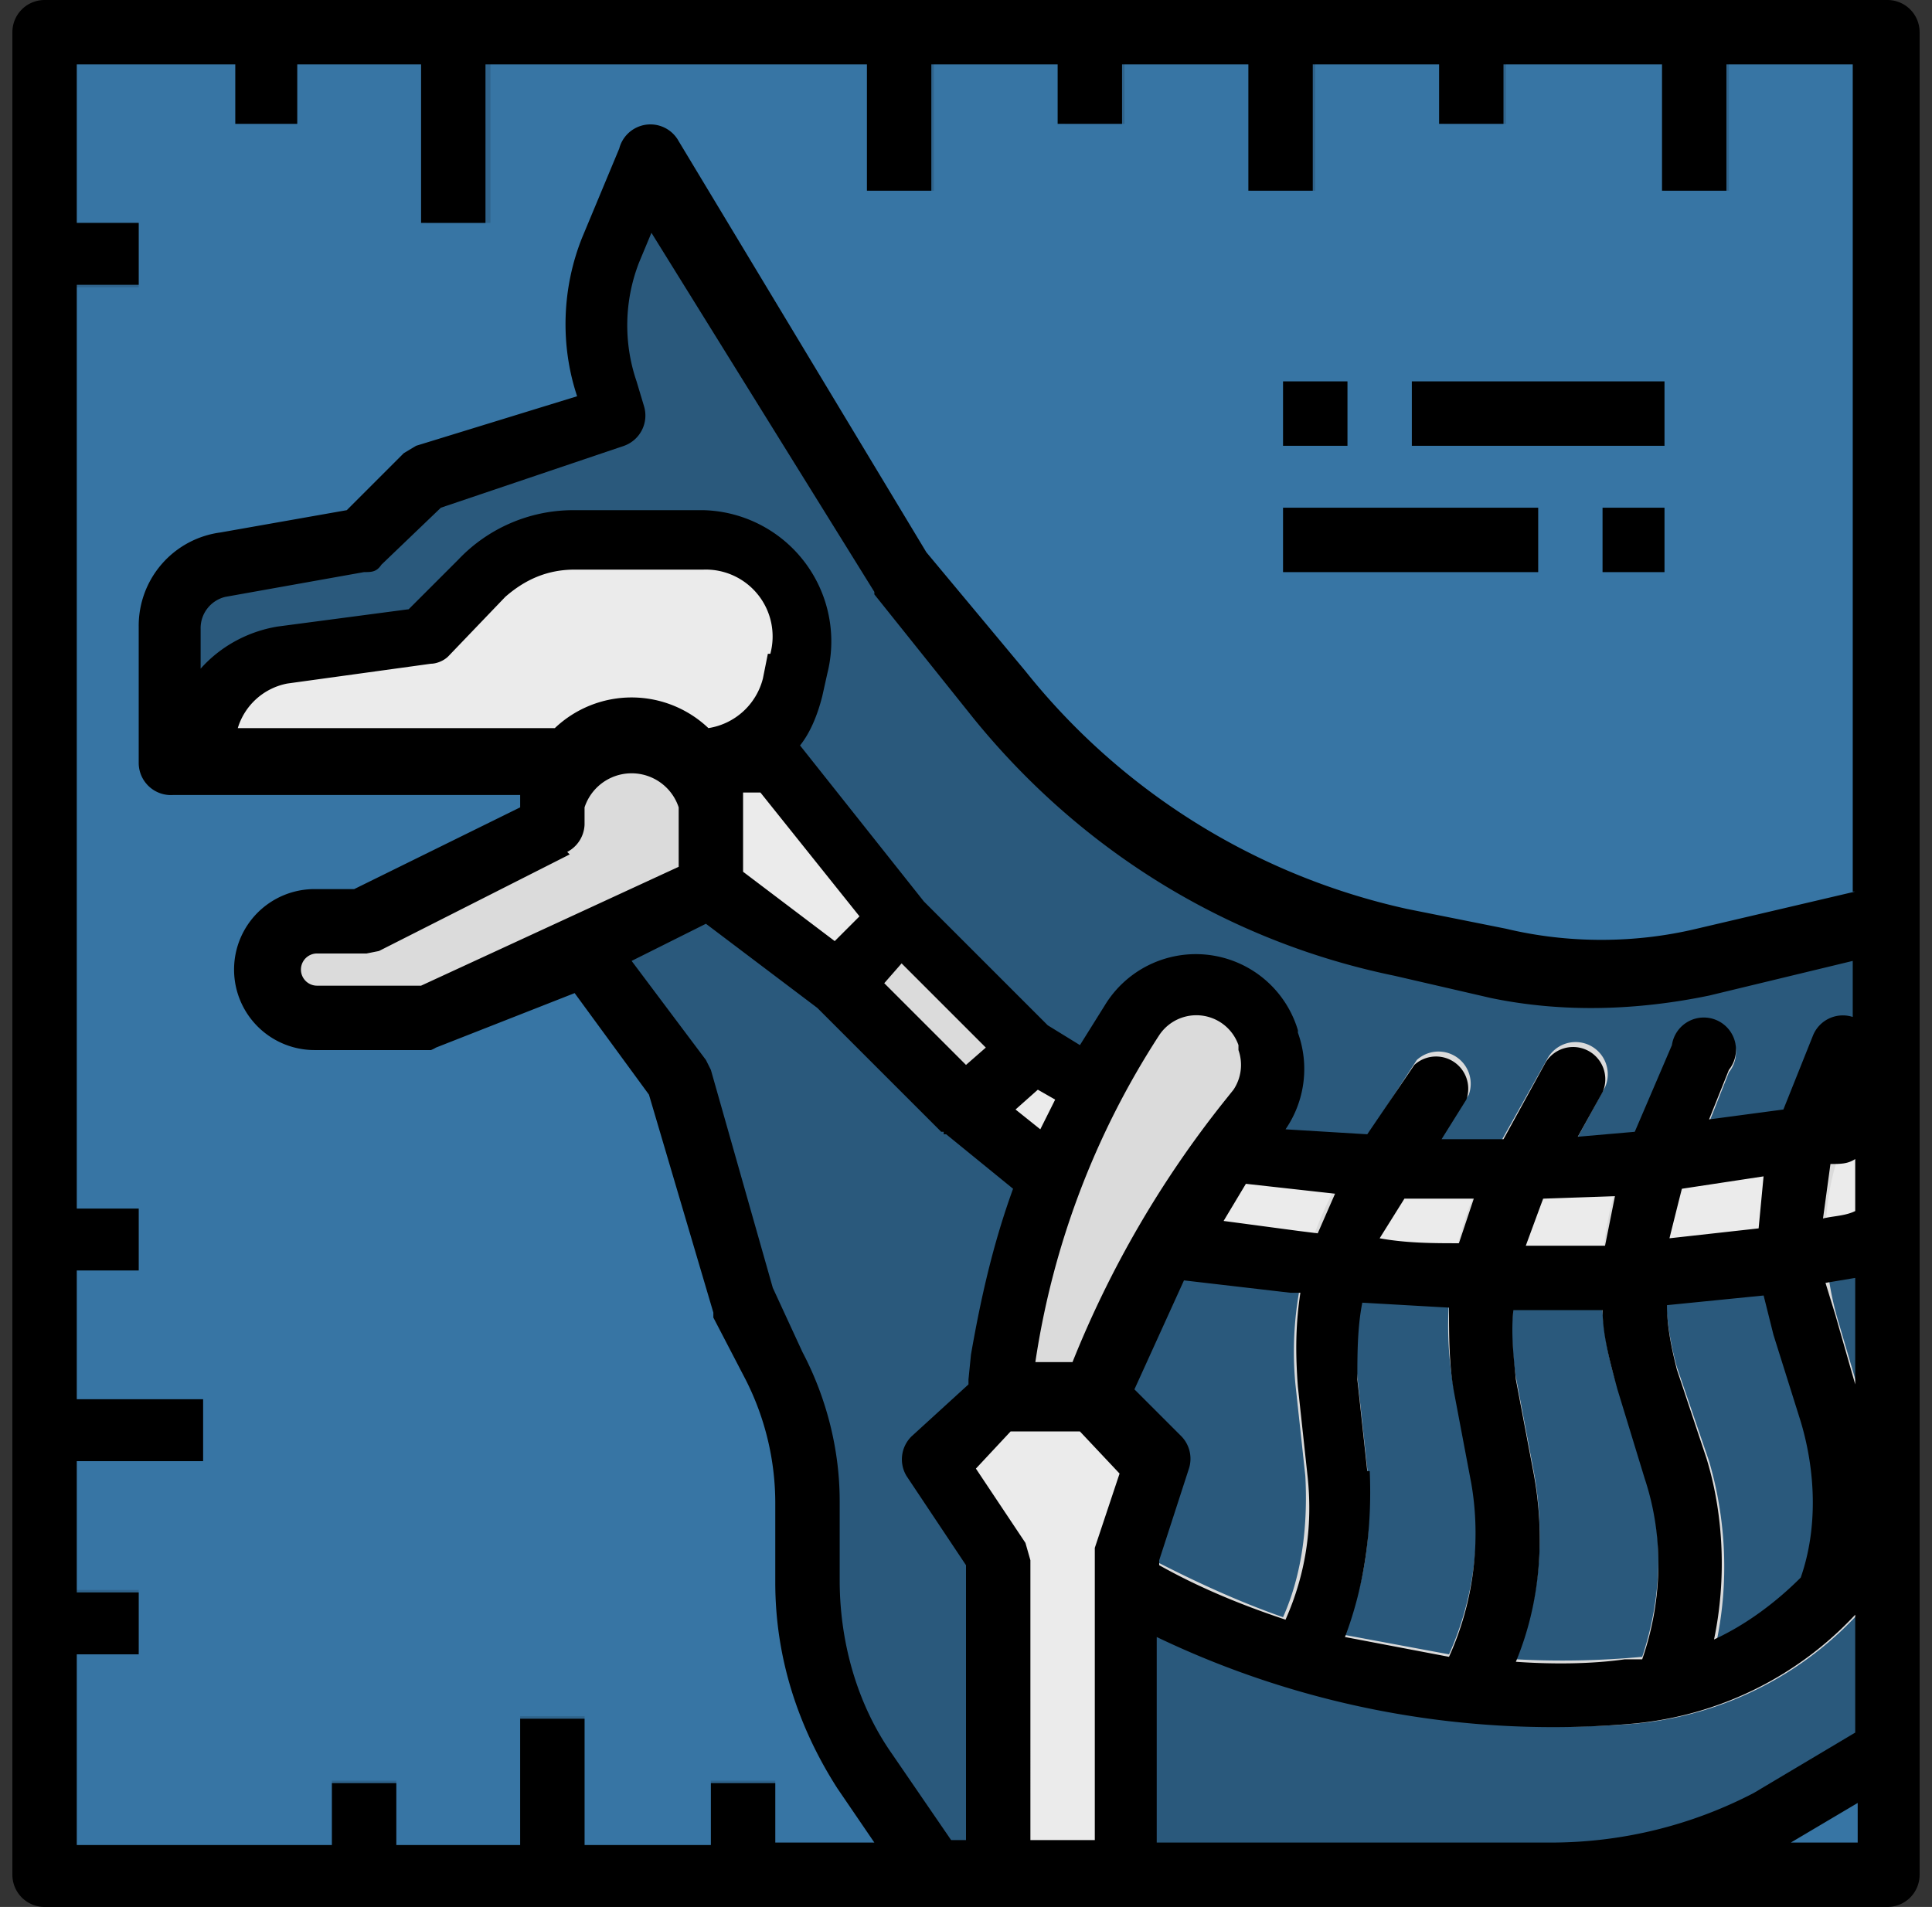 <svg width="78" height="77" fill="none" xmlns="http://www.w3.org/2000/svg"><rect width="100%" height="100%" fill="#333333" stroke="none"/><path d="M76.2 1.3v44.3l-1.3 2 1.3 2.8v10L75 62.1l1.3 1.5v12H45.4l-2.7-1-2.4 1H1.8V1.3h74.4Z" fill="#3775A4"/><path d="m76.2 45.6-.8 2.2.8 2.6v10l-1 1.6 1 1.7v6.9l-4.9 2.9a18.4 18.4 0 0 1-8.8 2.2h-17l-2.8-.8-2.4.8h-2.6L35 71.5c-1.5-2.3-2.3-5-2.3-7.6v-3.3c0-1.9-.5-3.7-1.3-5.4L30 52.6l-2.6-9-3.8-5.1-6.4 2.6h-4.5a2 2 0 0 1 0-3.9h2l7.6-3.8v-2.6H7v-5.5a2.6 2.6 0 0 1 2.2-2.6l5.5-.9 2.6-2.6 7.7-2.5-.3-1c-.7-1.8-.6-3.9.1-5.7l1.5-3.6 10.2 16.7 4 5c4 5 9.8 8.6 16.2 10l4 .8c2.7.6 5.5.6 8.2 0l7.4-1.8v8.5Z" fill="#2A597C"/><path d="m39 45-5.2-5.3 2.5-2.6 5.3 5.3-2.5 2.6H39Z" fill="#DBDBDB"/><path d="m39 45 6.4 5 2.6-3.8-6.4-3.9L39 45ZM76.2 45.6v4.8a81.2 81.2 0 0 1-24 .5l-6.8-.9 2.6-3.8 1 .1a80 80 0 0 0 27.2-.7Z" fill="#EBEBEB"/><path d="M45.8 41.1c-2.8 4.2-4.6 9-5.3 14l-.2 1.4H44l.4-.9c1.4-3.7 3.5-7.1 6-10.2l.3-.5a3 3 0 0 0 .5-2.8v-.2a3 3 0 0 0-5.5-.8ZM76.2 60.3v3.4A14 14 0 0 1 66 69.6 37.4 37.4 0 0 1 44.8 65a1.3 1.3 0 0 1 1.2-2.3c1.9 1 3.8 1.9 5.8 2.6.8-1.8 1-3.8.9-5.7l-.4-3.7a14 14 0 0 1 2.3-9.1l2.6-4a1.3 1.3 0 0 1 2.1 1.4l-2.6 4a11.4 11.4 0 0 0-1.9 7.4l.4 3.7c.2 2.3 0 4.6-1 6.7l4.3.8c1-2.2 1.3-4.7 1-7l-.8-3.7a14 14 0 0 1 1.5-9.3l2.3-4.1a1.3 1.3 0 0 1 2.3 1.2l-2.3 4.2c-1.3 2.3-1.7 5-1.3 7.5l.7 3.7c.5 2.6.3 5.3-.7 7.7a34.8 34.8 0 0 0 5.1-.1c.8-2.4.9-5 .1-7.3L65.3 56c-1-3-.8-6.4.4-9.4l1.8-4.3a1.3 1.3 0 1 1 2.3 1l-1.7 4.3c-1 2.4-1.1 5.1-.4 7.6L69 59c.7 2.4.8 4.9.3 7.3a11.4 11.4 0 0 0 3.6-2.5c.6-2 .5-4.2-.1-6.3l-1-3.5c-1-3-.9-6.2.3-9l1.2-3a1.3 1.3 0 1 1 2.4 1l-1.2 3c-1 2.2-1 4.9-.3 7.3l1 3.4c.4 1.2.6 2.5.7 3.7h.4Z" fill="#DBDBDB"/><path d="M35.1 1.3h2.6v6.4h-2.6V1.3ZM17.2 1.3h2.6V9h-2.6V1.3ZM42.9 1.3h2.5V5H43V1.3ZM50.5 1.3h2.6v6.4h-2.6V1.3ZM58.3 1.3h2.5V5h-2.5V1.3ZM67.2 1.3h2.6v6.4h-2.6V1.3ZM28.7 71.9h2.6v3.7h-2.6v-3.7ZM21 69.3h2.6v6.3H21v-6.3ZM13.3 71.9H16v3.7h-2.6v-3.7ZM1.9 64.2h3.7v2.5H2v-2.5ZM1.9 56.5h6.3V59H1.9v-2.5ZM1.9 48.8h3.7v2.5H2v-2.5ZM1.9 9h3.7v2.6H2V9ZM9.5 1.3H12V5H9.5V1.3ZM51.8 15.4h2.6V18h-2.6v-2.6ZM57 15.4h10.2V18H57v-2.6ZM51.8 20.5h10.3v2.6H51.8v-2.6ZM64.7 20.5h2.5v2.6h-2.5v-2.6Z" fill="#2F638B"/><path d="M40.3 56.5 37.7 59l2.6 3.9v12.8h5.1V63l1.3-3.9-2.6-2.5h-3.8ZM36.4 37.2 34 39.8l-5.2-3.9-2.5-5.1 4-3 1.6 2.5 4.6 7Z" fill="#EBEBEB"/><path d="M31.8 30.3a4 4 0 0 1-3.3 1.8h-1.7l-.6-1.3 4-3 1.6 2.5Z" fill="#DADADA"/><path d="M28.4 21.8h-5.2a5.1 5.1 0 0 0-3.7 1.5l-2.3 2.4-5.7.8a3.9 3.9 0 0 0-3.3 3.8v.5h20a4 4 0 0 0 3.9-3l.2-1a4 4 0 0 0-3.9-5Z" fill="#EBEBEB"/><path d="M12.7 37.2h2l7.6-3.8v-.7a3.2 3.2 0 1 1 6.4 0v3.7l-11.5 4.7h-4.5a2 2 0 1 1 0-3.9Z" fill="#DBDBDB"/><path d="M76.2 0H1.8A1.3 1.3 0 0 0 .5 1.3v74.4A1.3 1.3 0 0 0 1.8 77h74.4a1.3 1.3 0 0 0 1.3-1.3V1.3A1.3 1.3 0 0 0 76.2 0ZM39.1 55.9 36.8 58a1.3 1.3 0 0 0-.2 1.6l2.4 3.6v11.1h-.6L36 70.8c-1.4-2-2.1-4.5-2.1-7v-3.2c0-2-.5-4.1-1.5-6L31.2 52l-2.5-8.8-.2-.4-3-4 3-1.5 4.5 3.4 5 5h.1v.1h.1l2.7 2.2c-.8 2.2-1.3 4.4-1.7 6.7l-.1 1ZM30 32h.7l4 5-1 1-3.7-2.8V32Zm1-5.6-.2 1a2.7 2.7 0 0 1-2.2 2 4.5 4.5 0 0 0-6.2 0H9.6a2.6 2.6 0 0 1 2-1.8l5.8-.8c.2 0 .5-.1.7-.3l2.3-2.4c.8-.7 1.7-1.1 2.8-1.1h5.2a2.7 2.7 0 0 1 2.7 3.4Zm-8.1 8a1.3 1.3 0 0 0 .7-1.1v-.7a2 2 0 0 1 3.8 0v2.4L17 39.8h-4.2a.6.6 0 0 1 0-1.3h2l.5-.1 7.7-3.9Zm12.8 5.3.7-.8 3.4 3.4-.8.7-3.3-3.3Zm8.5 22.7v11.9h-2.6V63l-.2-.7-2-3 1.4-1.5h2.8l1.6 1.7-1 3Zm-1-7.4h-1.4c.7-4.7 2.4-9.2 5-13.2a1.8 1.8 0 0 1 3.2.4v.2a1.8 1.8 0 0 1-.2 1.6l-.4.5A41.8 41.8 0 0 0 43.3 55ZM41 44.8l.9-.8.7.4-.6 1.2-1-.8Zm9.3 3 3.6.4-.7 1.6-.8-.1-3-.4.9-1.5Zm-4.5 8.3 2-4.4 4.3.5h.4c-.2 1.3-.2 2.5-.1 3.8l.4 3.7c.2 2-.1 3.9-.9 5.7-1.8-.6-3.5-1.3-5.1-2.2V63l1.2-3.7a1.3 1.3 0 0 0-.3-1.3l-2-2Zm29.2 18.3h-2.7l2.7-1.6v1.6Zm0-4.5-4.2 2.5c-2.5 1.3-5.3 2-8.2 2H46.7v-8.3a37 37 0 0 0 19.2 3.5 14 14 0 0 0 9-4.4V70ZM55.2 59.4l-.4-3.7c0-1 0-2.1.2-3.1l3.5.2c0 1.1 0 2.3.2 3.4l.7 3.7c.4 2.3.1 4.8-.9 7l-4.2-.8c.8-2.1 1.1-4.4 1-6.7Zm.5-9.4 1-1.6h2.8l-.6 1.8c-1 0-2.1 0-3.2-.2Zm6 2.9h3c0 1 .3 2.1.6 3.2l1.1 3.6c.8 2.4.7 5-.1 7.3h-.7c-1.4.2-3 .2-4.4.1 1-2.4 1.2-5.1.7-7.7l-.7-3.7c-.1-1-.2-1.9-.1-2.8h.6Zm-.1-2.6.7-1.9 2.9-.1-.4 2h-3.2Zm9.6 2 .4 1.6 1.1 3.5c.6 2 .7 4.3 0 6.3-1 1-2.2 1.9-3.5 2.5.5-2.4.4-5-.3-7.3l-1.2-3.6c-.2-.8-.4-1.7-.4-2.6l4-.4ZM67.4 50l.5-2 3.3-.5-.2 2.1-3.6.4Zm7.5 5.9-.8-2.8-.4-1.3 1.2-.2V56Zm0-7c-.4.2-.9.2-1.3.3l.3-2.2c.4 0 .7 0 1-.2v2.2Zm0-7.8a1.3 1.3 0 0 0-1.7.7l-1.2 3-3 .4.8-2a1.3 1.3 0 1 0-2.3-1L66 45.7l-2.3.2 1-1.8a1.3 1.3 0 0 0-2.3-1.2l-1.7 3.1h-2.5l1-1.6a1.3 1.3 0 0 0-2.1-1.4l-1.9 2.8-3.3-.2a4.3 4.3 0 0 0 .5-3.9v-.1a4.3 4.3 0 0 0-7.8-1l-1 1.6-1.3-.8-5-5-5-6.3c.4-.5.7-1.2.9-2l.2-.9a5.3 5.3 0 0 0-5-6.6h-5.3a6.4 6.4 0 0 0-4.6 2l-2 2-5.3.7c-1.2.2-2.3.8-3.1 1.7v-1.6a1.3 1.3 0 0 1 1-1.3l5.6-1c.3 0 .5 0 .7-.3l2.4-2.3 7.4-2.5a1.3 1.3 0 0 0 .8-1.6l-.3-1a7 7 0 0 1 .1-4.8l.5-1.2 9 14.5v.1l4 5c4.3 5.3 10.2 9 17 10.4l3.9.9c2.9.6 5.9.5 8.8-.1l5.8-1.4v2.5Zm0-5.1-6.4 1.5c-2.5.6-5.2.6-7.7 0l-4-.8a27.2 27.2 0 0 1-15.4-9.6l-4-4.8L27.4 5.7A1.3 1.3 0 0 0 25 6l-1.5 3.6c-.8 2-.9 4.3-.2 6.4L16.8 18l-.5.3-2.3 2.3-5.1.9a3.8 3.8 0 0 0-3.3 3.8v5.5A1.3 1.3 0 0 0 7 32.1H21v.5l-6.7 3.3h-1.6a3.2 3.2 0 0 0 0 6.5H17.4a1.2 1.2 0 0 0 .2-.1l5.6-2.2 3 4.1 2.6 8.8v.2l1.3 2.5a11 11 0 0 1 1.2 5v3.2c0 3 .9 5.8 2.5 8.3l1.5 2.2h-4V72h-2.6v2.5h-5.1v-5.1H21v5.1H16V72h-2.6v2.5H3.1v-7.7h2.5v-2.5H3.1V59h5.1v-2.5H3.1v-5.2h2.5v-2.5H3.1V11.5h2.5V9H3.1V2.6h6.4V5H12V2.6h5V9h2.6V2.6h15.4v5.1h2.6V2.6h5.1V5h2.6V2.6h5.1v5.1h2.6V2.6h5.1V5h2.6V2.6h6.4v5.1h2.6V2.6h5.1V36Z" fill="#000"/><path d="M51.8 15.4h2.6V18h-2.6v-2.6ZM57 15.4h10.2V18H57v-2.6ZM51.8 20.5h10.3v2.6H51.8v-2.6ZM64.7 20.5h2.5v2.6h-2.5v-2.6Z" fill="#000"/></svg>
